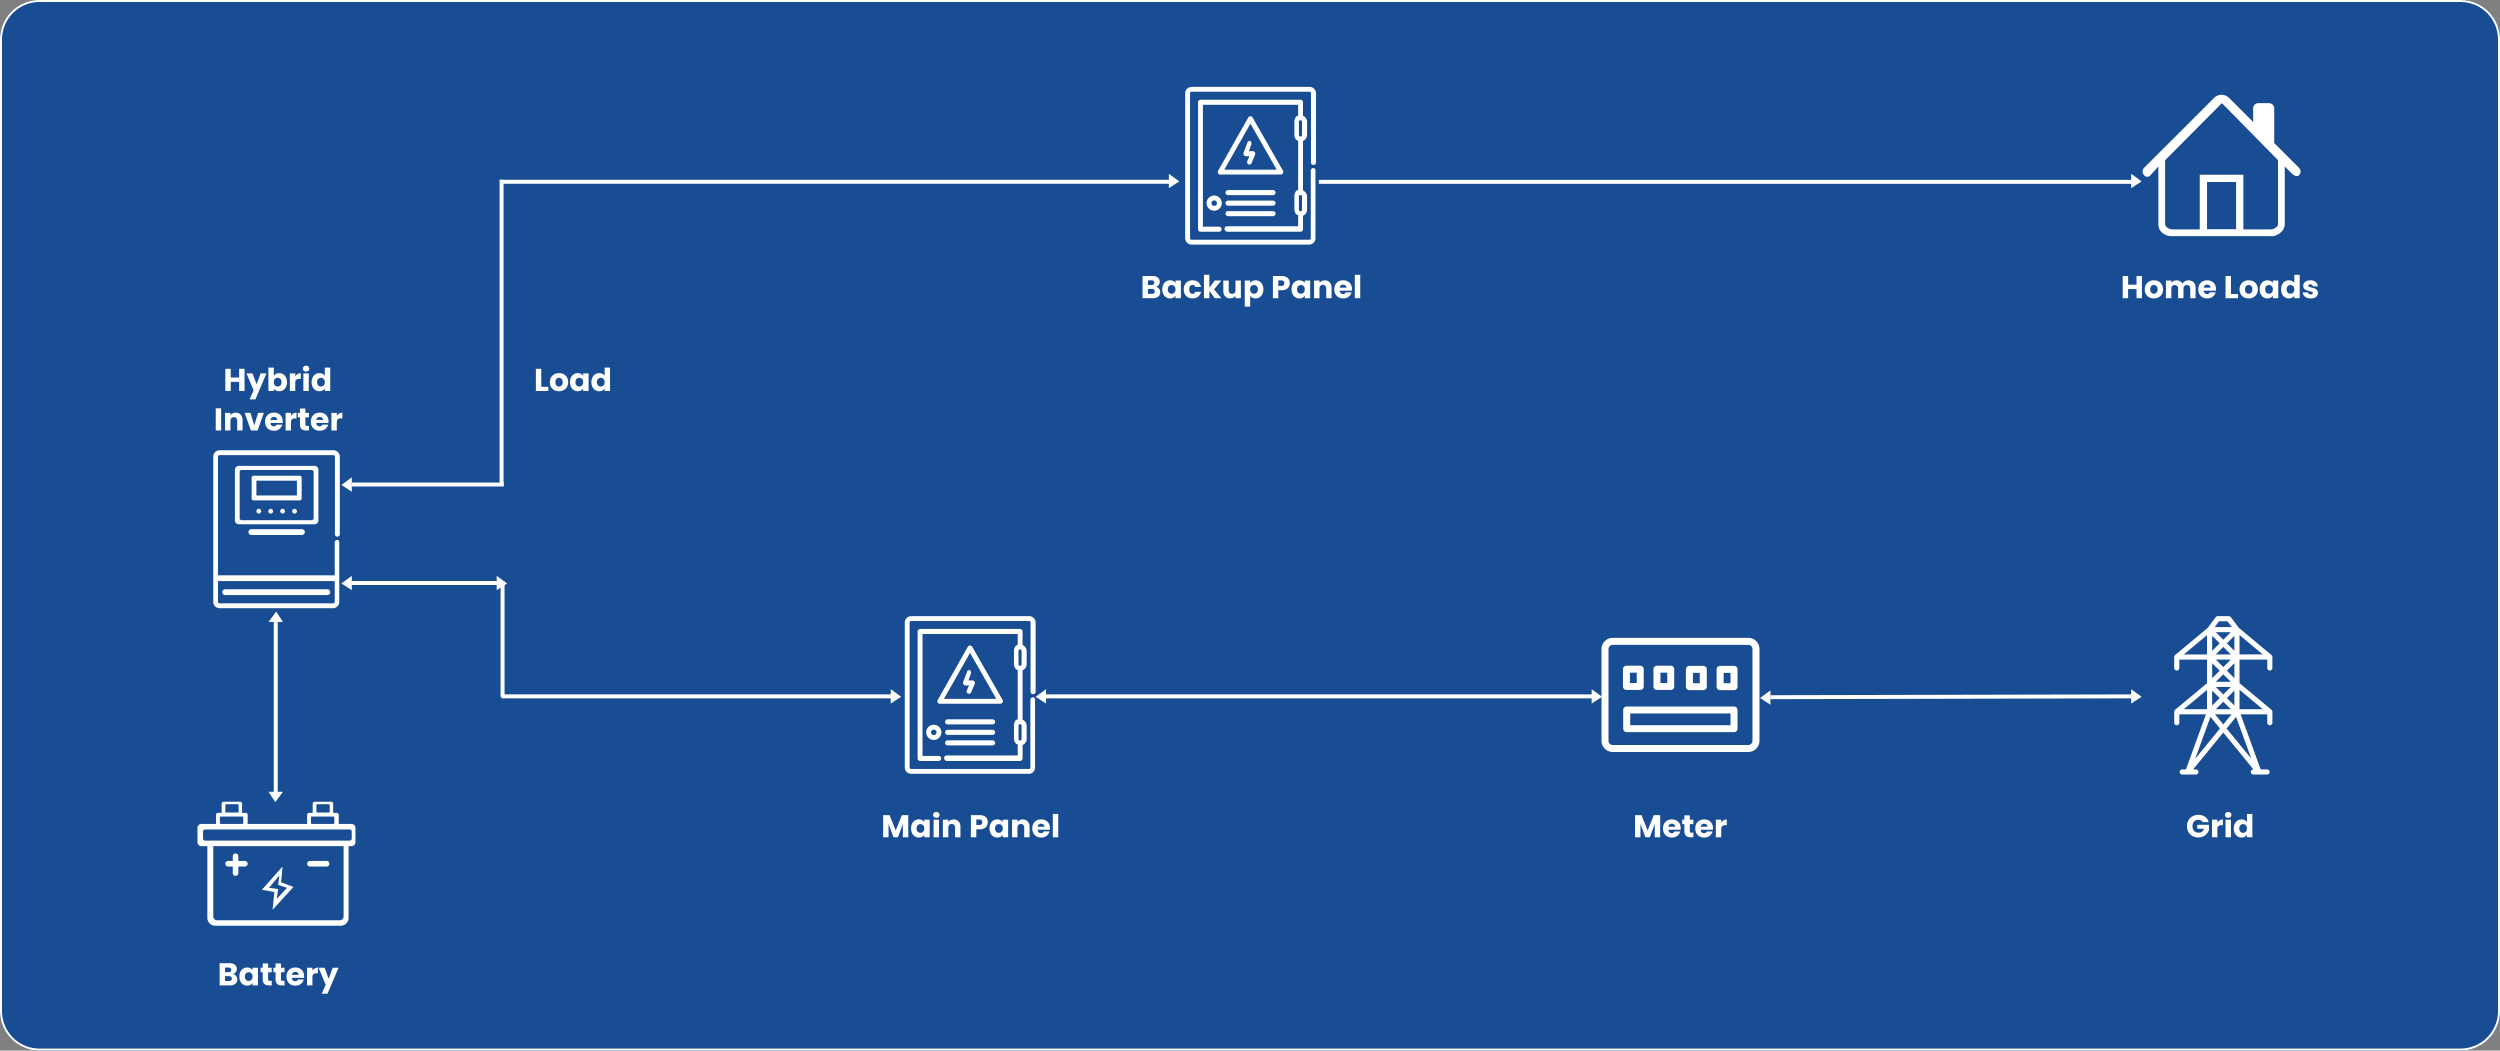 <svg width="1266" height="532" viewBox="0 0 1266 532" fill="none" xmlns="http://www.w3.org/2000/svg">
    <rect x="0" y="0" width="1266" height="532" fill="#808080" stroke="none"/>
    <path d="M1246 0H20C8.954 0 0 8.954 0 20v492c0 11.046 8.954 20 20 20h1226c11.05 0 20-8.954 20-20V20c0-11.046-8.95-20-20-20z" fill="#184D93"/>
    <path d="M1246 .5H20C9.23.5.5 9.23.5 20v492c0 10.77 8.73 19.5 19.5 19.5h1226c10.77 0 19.5-8.73 19.5-19.5V20c0-10.77-8.73-19.5-19.5-19.5z" stroke="#fff"/>
    <path d="M1149.92 119.571h-49.84c-2.89.204-7.08-1.66-7.08-6.071V84.3l-4.05 4.443c-.19.243-.43.44-.7.575-.28.135-.58.206-.88.206-.31 0-.61-.07-.89-.206a2.07 2.07 0 0 1-.7-.575 2.908 2.908 0 0 1-.58-.865c-.13-.324-.2-.671-.2-1.021 0-.35.07-.698.2-1.021.14-.324.34-.618.58-.865l35.45-35.41c1-1 2.36-1.561 3.77-1.561 1.41 0 2.77.561 3.77 1.56L1141 61.778v-6.888c0-.35.07-.697.2-1.02.14-.323.33-.617.58-.864.25-.248.54-.444.87-.578.32-.134.67-.203 1.02-.202h5.33a2.651 2.651 0 0 1 1.88.78c.25.247.45.54.58.864.14.323.21.67.21 1.02v17.545l12.55 12.537c.25.247.44.541.58.865.13.323.2.67.2 1.02 0 .351-.07.698-.2 1.022a2.73 2.73 0 0 1-.58.865c-1.04 1.04-2.73.04-3.78-1L1157 84.3v29.2c0 4.017-4.43 6.136-6.53 6.135-.19.002-.37-.019-.55-.064zm0-3.409c1.47 0 3.67-1.192 3.67-2.664V81.125l-28.42-28.9-28.75 28.9V113.5c0 1.471 2.19 2.664 3.66 2.664h13.88V88.478h22.08v27.683l13.88.001zm-32.28-.111h14.72v-23.9h-14.72v23.9zM111.052 308a3.216 3.216 0 0 1-3.052-3.259v-73.482a3.233 3.233 0 0 1 3.147-3.259h57.883a3.22 3.22 0 0 1 3.051 3.259V270.5a1.234 1.234 0 0 1-.757 1.177 1.234 1.234 0 0 1-1.372-.278 1.23 1.23 0 0 1-.35-.899v-39.241a.77.77 0 0 0-.465-.729.764.764 0 0 0-.298-.061h-57.692a.77.77 0 0 0-.763.79v60.075h59.123v-16.667a1.283 1.283 0 0 1 1.239-1.284 1.089 1.089 0 0 1 1.054 1.284v30.074a3.157 3.157 0 0 1-3.056 3.259h-57.692zm-.668-3.259a.77.77 0 0 0 .465.729.76.76 0 0 0 .298.061h57.6a.77.77 0 0 0 .763-.79V294.25h-59.126v10.491zm3.616-3.407a1.459 1.459 0 0 1 0-2.917h51.8a1.459 1.459 0 0 1 0 2.917H114zm13.275-30.417a1.462 1.462 0 0 1-1.347-.9 1.466 1.466 0 0 1 0-1.116 1.454 1.454 0 0 1 1.347-.9h25.647a1.46 1.46 0 0 1 1.458 1.458 1.459 1.459 0 0 1-1.458 1.458h-25.647zm-6.314-5.417a1.999 1.999 0 0 1-2-2v-25.584a2 2 0 0 1 2-2h38.275a2 2 0 0 1 2 2V263.5a2 2 0 0 1-2 2h-38.275zm.414-26.5v23.416a.997.997 0 0 0 1 1h35.447a1 1 0 0 0 1-1V239a1.002 1.002 0 0 0-1-1h-35.447a.997.997 0 0 0-1 1zm26.569 19.833a1.207 1.207 0 1 1 1.874 1.049 1.21 1.21 0 0 1-.667.201 1.22 1.22 0 0 1-.863-.375 1.227 1.227 0 0 1-.344-.875zm-6.035 0a1.207 1.207 0 1 1 1.874 1.049 1.21 1.21 0 0 1-.667.201 1.22 1.22 0 0 1-.863-.375 1.227 1.227 0 0 1-.344-.875zm-6.035 0a1.207 1.207 0 1 1 1.874 1.049 1.21 1.21 0 0 1-.667.201 1.223 1.223 0 0 1-1.207-1.25zm-6.035 0a1.207 1.207 0 1 1 1.874 1.049 1.21 1.21 0 0 1-.667.201 1.223 1.223 0 0 1-1.207-1.25zm-1.414-5.416a.997.997 0 0 1-1-1v-10.5a.997.997 0 0 1 1-1h23.346a1 1 0 0 1 1 1v10.5a1.002 1.002 0 0 1-1 1h-23.346zm1.414-2.5h20.519v-7.5H129.84l-.001 7.5zM885.345 380.81h-68.676a5.68 5.68 0 0 1-4.007-1.662 5.68 5.68 0 0 1-1.662-4.007v-46.472a5.68 5.68 0 0 1 1.662-4.007 5.68 5.68 0 0 1 4.007-1.662h68.662a5.68 5.68 0 0 1 4.007 1.662 5.68 5.68 0 0 1 1.662 4.007v46.472a5.636 5.636 0 0 1-.427 2.168 5.645 5.645 0 0 1-5.228 3.501zm-68.676-54.265a2.124 2.124 0 0 0-1.503.621 2.112 2.112 0 0 0-.621 1.503v46.472a2.124 2.124 0 0 0 .621 1.503 2.112 2.112 0 0 0 1.503.621h68.662a2.124 2.124 0 0 0 1.503-.621 2.112 2.112 0 0 0 .621-1.503v-46.472a2.124 2.124 0 0 0-.621-1.503 2.112 2.112 0 0 0-1.503-.621h-68.662z" fill="#fff"/>
    <path d="M830.623 349.395h-6.983a1.768 1.768 0 0 1-1.763-1.763v-8.759a1.772 1.772 0 0 1 1.763-1.763h6.983a1.772 1.772 0 0 1 1.763 1.763v8.759a1.772 1.772 0 0 1-1.763 1.763zm-5.22-3.525h3.458v-5.234h-3.458v5.234zm20.659 3.525h-6.984a1.768 1.768 0 0 1-1.763-1.763v-8.759a1.77 1.77 0 0 1 1.763-1.762h6.983a1.772 1.772 0 0 1 1.763 1.763v8.759a1.756 1.756 0 0 1-.516 1.247 1.778 1.778 0 0 1-.571.382 1.777 1.777 0 0 1-.675.133zm-5.22-3.525h3.458v-5.234h-3.458v5.234zM862.552 349.484h-7.037c-.469 0-.919-.185-1.252-.515a1.779 1.779 0 0 1-.524-1.248v-8.759c.003-.469.192-.917.524-1.248.333-.33.783-.515 1.252-.515h7.037c.469 0 .919.185 1.252.515.332.331.521.779.524 1.248v8.759a1.779 1.779 0 0 1-.524 1.248c-.333.33-.783.515-1.252.515zm-5.261-3.525h3.485v-5.234h-3.485v5.234zm20.819 3.525h-7.037c-.469 0-.919-.185-1.252-.515a1.779 1.779 0 0 1-.524-1.248v-8.759c.003-.469.192-.917.524-1.248.333-.33.783-.515 1.252-.515h7.037c.469 0 .919.185 1.251.516.333.33.522.778.525 1.247v8.759a1.768 1.768 0 0 1-1.776 1.763zm-5.261-3.525h3.484v-5.234h-3.483l-.001 5.234zm5.261 24.806h-54.354c-.469 0-.919-.185-1.252-.515a1.779 1.779 0 0 1-.524-1.248v-9.452a1.771 1.771 0 0 1 1.776-1.762h54.354a1.776 1.776 0 0 1 1.776 1.762V369a1.754 1.754 0 0 1-.521 1.251 1.761 1.761 0 0 1-1.255.514zm-52.579-3.525h50.8v-5.927h-50.8v5.927zM1149.43 339.552c.35 0 .68-.137.92-.381.25-.244.38-.574.38-.919v-5.706l-.03-.159-.01-.031a15.77 15.77 0 0 0-.06-.168l-.01-.015a.898.898 0 0 0-.08-.145l-.02-.028a.937.937 0 0 0-.1-.139l-.02-.026a2.75 2.75 0 0 0-.12-.121l-.01-.005-16.52-13.765-4.07-5.424a1.313 1.313 0 0 0-1.04-.52h-5.55a1.302 1.302 0 0 0-1.04.52l-4.06 5.424-16.52 13.756v.005c-.04.038-.09.078-.12.121l-.03.026a.937.937 0 0 0-.1.139l-.01.027a.898.898 0 0 0-.08.145l-.01.015-.06.168c0 .01 0 .021-.01.031l-.03.159v.019c0 .047-.01.095-.01.143v5.545c0 .345.14.675.38.919.25.244.58.381.92.381.35 0 .68-.137.92-.381.25-.244.38-.574.38-.919v-4.236h14.04v11.954l-16.18 13.468v.005c-.04.038-.09.078-.12.121l-.03.026a.937.937 0 0 0-.1.139l-.01.027a.898.898 0 0 0-.08.145l-.01.015-.06.168c0 .01 0 .021-.01.031l-.03.159v5.707c0 .345.13.675.38.919a1.286 1.286 0 0 0 1.83 0c.25-.244.39-.574.39-.919v-4.24h13.48l-10.15 27.9h-1.88c-.34 0-.67.137-.92.381-.24.244-.38.574-.38.919 0 .345.14.675.38.919.25.244.58.381.92.381h6.93a1.303 1.303 0 0 0 1.3-1.3 1.303 1.303 0 0 0-1.3-1.3h-1.41l15.28-18.674 15.28 18.674h-.03c-.35 0-.68.137-.92.381-.25.244-.38.574-.38.919 0 .345.13.675.38.919.24.244.57.381.92.381h6.93c.34 0 .67-.137.92-.381.24-.244.38-.574.38-.919 0-.345-.14-.675-.38-.919a1.32 1.32 0 0 0-.92-.381h-3.25l-10.14-27.9h13.48v4.245c0 .345.13.675.38.919a1.286 1.286 0 0 0 1.83 0c.25-.244.39-.574.39-.919v-5.544c0-.047-.01-.095-.01-.142v-.019l-.03-.159-.01-.031a15.77 15.77 0 0 0-.06-.168l-.01-.015c-.02-.05-.05-.098-.07-.145l-.02-.027a.937.937 0 0 0-.1-.139l-.02-.026a1.006 1.006 0 0 0-.13-.121v-.005l-16.18-13.475v-11.954h14.04v4.245c0 .344.13.674.38.918.24.244.57.381.91.382zm-25.4-13.776-3.79 3.794v-7.588l3.79 3.794zm-1.95-5.632h7.58l-3.79 3.794-3.79-3.794zm0 11.263 3.79-3.794 3.8 3.794h-7.59zm7.58 2.6-3.79 3.793-3.8-3.794 7.59.001zm-5.63 5.632-3.79 3.794v-7.588l3.79 3.794zm-1.95 5.632 3.79-3.794 3.79 3.794h-7.58zm7.58 2.6-3.79 3.794-3.79-3.794h7.58zm-5.63 5.629-3.8 3.8v-7.592l3.8 3.792zm1.84 1.838 3.79 3.794h-7.59l3.8-3.794zm4.19 6.393-4.19 5.12-4.19-5.12h8.38zm-2.36-8.231 3.79-3.794v7.594l-3.79-3.8zm0-13.863 3.79-3.794v7.587l-3.79-3.793zm0-13.863 3.8-3.792v7.588l-3.8-3.796zm-3.96-11.174h4.25l2.21 2.945h-8.66l2.2-2.945zm-6.1 7.02v9.788h-11.75l11.75-9.788zm0 27.725v9.788h-11.75l11.75-9.788zm-5.96 34.849 7.7-21.17 4.81 5.881-12.51 15.289zm15.87-15.294 4.81-5.881 7.7 21.17-12.51-15.289zm6.55-9.771v-9.784l11.74 9.788-11.74-.004zm0-27.725v-9.785l11.74 9.788-11.74-.003zM109 468.786a3.995 3.995 0 0 1-2.828-1.172 3.995 3.995 0 0 1-1.172-2.828v-36.3h-3a2 2 0 0 1-2-2v-7.241a2 2 0 0 1 2-2h7.411v-4.623a.997.997 0 0 1 1-1h1.825V407a.997.997 0 0 1 1-1h8.353a.997.997 0 0 1 1 1v4.622h1.825a.997.997 0 0 1 1 1v4.623h30.115v-4.623a.997.997 0 0 1 1-1h1.825V407a.997.997 0 0 1 1-1h8.353a.997.997 0 0 1 1 1v4.622h1.825a.997.997 0 0 1 1 1v4.623H178a2 2 0 0 1 2 2v7.246a2 2 0 0 1-2 2h-1.47v36.3a3.995 3.995 0 0 1-1.172 2.828 3.995 3.995 0 0 1-2.828 1.172l-63.53-.005zm-1-4.749a2 2 0 0 0 2 2h62a2 2 0 0 0 2-2v-35.546h-66v35.546zm-5.176-42.98v3.623a.997.997 0 0 0 1 1h73.294a.997.997 0 0 0 1-1v-3.623a.997.997 0 0 0-1-1h-73.294a.997.997 0 0 0-1 1zm65.976-3.811c.133 0 .26-.053.354-.146a.504.504 0 0 0 .146-.354V414a.504.504 0 0 0-.146-.354.504.504 0 0 0-.354-.146h-10.844a.504.504 0 0 0-.354.146.504.504 0 0 0-.146.354v2.749c0 .133.053.26.146.354a.504.504 0 0 0 .354.146l10.844-.003zm-46.118 0c.133 0 .26-.053.354-.146a.504.504 0 0 0 .146-.354V414a.504.504 0 0 0-.146-.354.504.504 0 0 0-.354-.146h-10.844a.504.504 0 0 0-.354.146.504.504 0 0 0-.146.354v2.749c0 .133.053.26.146.354a.504.504 0 0 0 .354.146l10.844-.003zm37.549-9.5v3.721h6.729v-3.717a.504.504 0 0 0-.146-.354.504.504 0 0 0-.354-.146h-5.725a.504.504 0 0 0-.354.146.504.504 0 0 0-.146.354l-.004-.004zm-46.118 0v3.721h6.725v-3.717a.504.504 0 0 0-.146-.354.504.504 0 0 0-.354-.146h-5.721a.504.504 0 0 0-.354.146.504.504 0 0 0-.146.354l-.004-.004zm23.92 52.997.911-9.011-6.319-1.149 10.451-11.783-.723 8.033 6.251 2.3-10.571 11.61zm-1.794-11.143 4.628.623-.734 4.99 5.234-5.613-4.5-1.474.575-4.831-5.203 6.305zm-18.357-7.528V438.8h-2.36a1.403 1.403 0 0 1-1.406-1.406 1.403 1.403 0 0 1 1.406-1.406h2.36v-2.337a1.418 1.418 0 0 1 1.412-1.45 1.404 1.404 0 0 1 1.011.427 1.418 1.418 0 0 1 .4 1.023v2.336h3.3a1.403 1.403 0 0 1 1.406 1.406 1.403 1.403 0 0 1-1.406 1.406h-3.3v3.273a1.418 1.418 0 0 1-1.411 1.45 1.405 1.405 0 0 1-1.012-.427 1.418 1.418 0 0 1-.4-1.023zm39.053-3.272a1.403 1.403 0 0 1-1.406-1.406 1.403 1.403 0 0 1 1.406-1.406h8.483a1.403 1.403 0 0 1 1.406 1.406 1.403 1.403 0 0 1-1.406 1.406h-8.483zM665.061 85.117a1.305 1.305 0 0 0-1.28 1.283v34.214a.775.775 0 0 1-.789.789h-59.557a.776.776 0 0 1-.789-.789v-73.36a.79.79 0 0 1 .228-.561.785.785 0 0 1 .561-.228h59.654a.782.782 0 0 1 .732.485c.039.097.059.2.057.304v35a1.28 1.28 0 0 0 1.282 1.282 1.284 1.284 0 0 0 1.282-1.282v-35A3.265 3.265 0 0 0 663.287 44h-59.852a3.28 3.28 0 0 0-3.254 3.254v73.36a3.263 3.263 0 0 0 3.155 3.254h59.655a3.196 3.196 0 0 0 2.253-.972 3.19 3.19 0 0 0 .902-2.282V86.4a1.088 1.088 0 0 0-.242-.896 1.083 1.083 0 0 0-.843-.387z" fill="#fff"/>
    <path d="M621.381 117.36h37.173a1.306 1.306 0 0 0 1.282-1.282v-6.8a3.388 3.388 0 0 0 2.071-3.155v-6.515a3.488 3.488 0 0 0-2.071-3.155V71.408a3.39 3.39 0 0 0 2.071-3.155V61.75a3.488 3.488 0 0 0-2.071-3.155v-6.8a1.303 1.303 0 0 0-1.282-1.286h-50.583a1.305 1.305 0 0 0-1.282 1.282v64.289a1.306 1.306 0 0 0 1.282 1.282h9.367a1.281 1.281 0 1 0 0-2.564h-8.184V53.072h48.217v5.522h-.1c-.1 0-.1.1-.2.1h-.1c-.1 0-.1.1-.2.1h-.1c-.1.1-.2.1-.2.2-.1 0-.1.1-.2.2l-.1.1a.341.341 0 0 0-.1.2v.1c-.1.1-.1.2-.2.2 0 .1-.1.1-.1.2v.1c0 .1-.1.1-.1.2v.1c0 .1-.1.2-.1.3a.361.361 0 0 1-.1.3v7.854a.368.368 0 0 0 .015.162c.018.051.047.099.085.138 0 .1.1.2.1.3v.1c0 .1.1.1.1.2v.1c0 .1.1.1.1.2.1.1.1.2.2.2v.1c0 .1.1.1.1.2l.1.1c.1 0 .1.1.2.2s.2.1.2.2h.1c.1 0 .1.1.2.1h.1c.1 0 .1.1.2.1h.1V96.26h-.1c-.1 0-.1.1-.2.1h-.1c-.1 0-.1.1-.2.1h-.1c-.1.1-.2.1-.2.2-.1 0-.1.1-.2.2l-.1.1a.341.341 0 0 0-.1.2v.1c-.1.1-.1.2-.2.2 0 .1-.1.1-.1.2v.1c0 .1-.1.1-.1.2v.1c0 .1-.1.2-.1.3a.361.361 0 0 1-.1.3v7.888a.37.37 0 0 0 .015.162.372.372 0 0 0 .085.138c0 .1.1.2.1.3v.1c0 .1.1.1.1.2v.1c0 .1.1.1.1.2.1.1.1.2.2.2v.1c0 .1.1.1.1.2l.1.1c.1 0 .1.1.2.2s.2.1.2.2h.1c.1 0 .1.1.2.1h.1c.1 0 .1.1.2.1h.1v5.62h-35.99a1.306 1.306 0 0 0-1.282 1.282c0 .623.59 1.51 1.282 1.51zm36.384-55.61a.802.802 0 0 1 .197-.619.792.792 0 0 1 1.184 0 .802.802 0 0 1 .197.618v6.508a.802.802 0 0 1-.197.618.792.792 0 0 1-1.184 0 .79.79 0 0 1-.197-.618V61.75zm0 37.862a.802.802 0 0 1 .197-.618.792.792 0 0 1 1.184 0 .802.802 0 0 1 .197.618v6.508a.801.801 0 0 1-.465.814.802.802 0 0 1-.648 0 .8.8 0 0 1-.433-.484.8.8 0 0 1-.032-.33v-6.508z" fill="#fff"/>
    <path d="M644.651 96.259h-22.777a1.28 1.28 0 0 0-1.282 1.282 1.28 1.28 0 0 0 1.282 1.282h22.777a1.284 1.284 0 0 0 1.282-1.282 1.283 1.283 0 0 0-1.282-1.282zM644.651 101.584h-22.777a1.281 1.281 0 1 0 0 2.564h22.777a1.282 1.282 0 0 0 0-2.564zM644.651 106.908h-22.777a1.281 1.281 0 1 0 0 2.564h22.777a1.282 1.282 0 0 0 0-2.564zM648.595 88.37a1.305 1.305 0 0 0 1.282-1.281 1.423 1.423 0 0 0-.2-.69L634.298 59.48a1.131 1.131 0 0 0-1.085-.592 1.356 1.356 0 0 0-1.085.592l-15.281 27.017a1.468 1.468 0 0 0 0 1.282 1.131 1.131 0 0 0 1.085.592l30.663-.001zM620 85.907l13.213-23.27 13.311 23.27H620z" fill="#fff"/>
    <path d="m631.734 72.102-1.971 5.226a1.275 1.275 0 0 0 .1 1.183 1.311 1.311 0 0 0 .986.592h1.873l-1.085 2.465a1.297 1.297 0 0 0 .592 1.676c.151.08.322.115.493.1a1.154 1.154 0 0 0 1.085-.79l1.775-4.24a1.24 1.24 0 0 0-.1-1.182 1.338 1.338 0 0 0-1.085-.592h-1.973l1.282-3.451a1.414 1.414 0 0 0-.691-1.676c-.295-.3-.986 0-1.281.689zM614.971 99.02a3.847 3.847 0 1 0 3.747 3.845 3.833 3.833 0 0 0-3.747-3.845zm0 5.226a1.383 1.383 0 0 1-1.116-2.322 1.381 1.381 0 0 1 2.158.163c.156.229.24.501.24.779a1.327 1.327 0 0 1-1.282 1.38zM523.061 353.117a1.305 1.305 0 0 0-1.28 1.283v34.214a.775.775 0 0 1-.789.789h-59.557a.776.776 0 0 1-.789-.789v-73.36a.766.766 0 0 1 .228-.561.776.776 0 0 1 .561-.228h59.654a.766.766 0 0 1 .561.228.766.766 0 0 1 .228.561v35a1.282 1.282 0 0 0 2.564 0v-35a3.266 3.266 0 0 0-3.155-3.254h-59.852a3.284 3.284 0 0 0-3.254 3.254v73.36a3.263 3.263 0 0 0 3.155 3.254h59.655a3.196 3.196 0 0 0 2.253-.972 3.19 3.19 0 0 0 .902-2.282V354.4a1.089 1.089 0 0 0-.62-1.183 1.1 1.1 0 0 0-.465-.1z" fill="#fff"/>
    <path d="M479.381 385.36h37.173a1.306 1.306 0 0 0 1.282-1.282v-6.8a3.388 3.388 0 0 0 2.071-3.155v-6.515a3.486 3.486 0 0 0-.573-1.881 3.486 3.486 0 0 0-1.498-1.274v-25.045a3.388 3.388 0 0 0 2.071-3.155v-6.504a3.486 3.486 0 0 0-.573-1.881 3.486 3.486 0 0 0-1.498-1.274v-6.8a1.304 1.304 0 0 0-1.282-1.286h-50.583a1.306 1.306 0 0 0-1.282 1.282v64.289a1.306 1.306 0 0 0 1.282 1.282h9.367a1.281 1.281 0 1 0 0-2.564h-8.184v-61.725h48.217v5.522h-.1c-.1 0-.1.1-.2.1h-.1c-.1 0-.1.1-.2.1h-.1c-.1.1-.2.1-.2.2-.1 0-.1.1-.2.2l-.1.1a.342.342 0 0 0-.1.2v.1c-.1.1-.1.2-.2.2 0 .1-.1.1-.1.2v.1c0 .1-.1.1-.1.2v.1c0 .1-.1.2-.1.3a.357.357 0 0 1-.1.3v7.854a.37.37 0 0 0 .015.162.372.372 0 0 0 .085.138c0 .1.1.2.1.3v.1c0 .1.1.1.1.2v.1c0 .1.1.1.1.2.1.1.1.2.2.2v.1c0 .1.1.1.1.2l.1.1c.1 0 .1.1.2.2s.2.1.2.2h.1c.1 0 .1.1.2.1h.1c.1 0 .1.1.2.1h.1v25.012h-.1c-.1 0-.1.1-.2.1h-.1c-.1 0-.1.1-.2.1h-.1c-.1.1-.2.1-.2.2-.1 0-.1.1-.2.2l-.1.1a.342.342 0 0 0-.1.2v.1c-.1.1-.1.2-.2.2 0 .1-.1.1-.1.2v.1c0 .1-.1.1-.1.2v.1c0 .1-.1.2-.1.3a.357.357 0 0 1-.1.3v7.888a.37.37 0 0 0 .015.162.372.372 0 0 0 .085.138c0 .1.1.2.1.3v.1c0 .1.1.1.1.2v.1c0 .1.1.1.1.2.1.1.1.2.2.2v.1c0 .1.1.1.1.2l.1.1c.1 0 .1.1.2.2s.2.1.2.2h.1c.1 0 .1.1.2.1h.1c.1 0 .1.1.2.1h.1v5.62h-35.99a1.306 1.306 0 0 0-1.282 1.282c0 .623.59 1.51 1.282 1.51zm36.384-55.611a.802.802 0 0 1 .197-.618.8.8 0 0 1 .592-.265.802.802 0 0 1 .592.265.803.803 0 0 1 .197.618v6.508a.801.801 0 0 1-.465.814.802.802 0 0 1-.648 0 .8.8 0 0 1-.433-.484.8.8 0 0 1-.032-.33v-6.508zm0 37.863a.802.802 0 0 1 .197-.618.8.8 0 0 1 .592-.265.802.802 0 0 1 .592.265.803.803 0 0 1 .197.618v6.508a.801.801 0 0 1-.465.814.802.802 0 0 1-.648 0 .8.8 0 0 1-.433-.484.8.8 0 0 1-.032-.33v-6.508z" fill="#fff"/>
    <path d="M502.651 364.259h-22.777c-.34 0-.666.135-.906.376a1.278 1.278 0 0 0 0 1.813c.24.24.566.375.906.375h22.777c.34 0 .666-.135.907-.375a1.285 1.285 0 0 0 0-1.813 1.282 1.282 0 0 0-.907-.376zM502.651 369.584h-22.777a1.281 1.281 0 1 0 0 2.564h22.777a1.282 1.282 0 0 0 0-2.564zM502.651 374.908h-22.777a1.281 1.281 0 1 0 0 2.564h22.777a1.282 1.282 0 0 0 0-2.564zM506.595 356.371a1.306 1.306 0 0 0 1.282-1.282 1.424 1.424 0 0 0-.2-.69l-15.379-26.918a1.131 1.131 0 0 0-1.085-.592 1.354 1.354 0 0 0-1.085.592l-15.281 27.017a1.47 1.47 0 0 0 0 1.282 1.131 1.131 0 0 0 1.085.592l30.663-.001zM478 353.906l13.213-23.27 13.311 23.27H478z" fill="#fff"/>
    <path d="m489.734 340.102-1.971 5.226a1.275 1.275 0 0 0 .1 1.183 1.318 1.318 0 0 0 .986.592h1.873l-1.085 2.465a1.297 1.297 0 0 0 .592 1.676c.151.08.322.115.493.1a1.15 1.15 0 0 0 1.085-.789l1.775-4.24a1.241 1.241 0 0 0-.1-1.183 1.334 1.334 0 0 0-1.085-.592h-1.973l1.282-3.451a1.412 1.412 0 0 0-.691-1.676c-.295-.3-.986 0-1.281.689zM472.971 367.02a3.85 3.85 0 0 0-3.625 2.305 3.85 3.85 0 0 0 .77 4.226 3.841 3.841 0 0 0 4.204.878 3.843 3.843 0 0 0 2.398-3.564 3.832 3.832 0 0 0-3.747-3.845zm0 5.226a1.383 1.383 0 0 1-1.116-2.322 1.381 1.381 0 0 1 2.158.163c.156.229.24.501.24.779a1.327 1.327 0 0 1-1.282 1.38zM123.84 186.768V198h-2.736v-4.624h-4.256V198h-2.736v-11.232h2.736v4.4h4.256v-4.4h2.736zm11.095 2.304-5.6 13.168h-2.944l2.048-4.544-3.632-8.624h3.056l2.064 5.584 2.048-5.584h2.96zm3.725 1.264c.256-.416.624-.752 1.104-1.008.48-.256 1.029-.384 1.648-.384.736 0 1.403.187 2 .56.597.373 1.067.907 1.408 1.6.352.693.528 1.499.528 2.416 0 .917-.176 1.728-.528 2.432-.341.693-.811 1.232-1.408 1.616a3.699 3.699 0 0 1-2 .56c-.629 0-1.179-.123-1.648-.368a2.975 2.975 0 0 1-1.104-1.008V198h-2.736v-11.84h2.736v4.176zm3.904 3.184c0-.683-.192-1.216-.576-1.6a1.836 1.836 0 0 0-1.392-.592 1.87 1.87 0 0 0-1.392.592c-.373.395-.56.933-.56 1.616s.187 1.221.56 1.616a1.87 1.87 0 0 0 1.392.592 1.87 1.87 0 0 0 1.392-.592c.384-.405.576-.949.576-1.632zm6.956-2.96c.32-.491.72-.875 1.2-1.152a3.05 3.05 0 0 1 1.6-.432v2.896h-.752c-.683 0-1.195.149-1.536.448-.342.288-.512.8-.512 1.536V198h-2.736v-8.928h2.736v1.488zm5.483-2.416c-.48 0-.874-.139-1.184-.416a1.413 1.413 0 0 1-.448-1.056c0-.427.15-.779.448-1.056.31-.288.704-.432 1.184-.432.47 0 .854.144 1.152.432.31.277.464.629.464 1.056 0 .416-.154.768-.464 1.056-.298.277-.682.416-1.152.416zm1.36.928V198h-2.736v-8.928h2.736zm1.439 4.448c0-.917.171-1.723.512-2.416.352-.693.827-1.227 1.424-1.6a3.699 3.699 0 0 1 2-.56c.587 0 1.12.123 1.6.368a2.91 2.91 0 0 1 1.152.992v-4.144h2.736V198h-2.736v-1.28a2.772 2.772 0 0 1-1.104 1.024c-.469.256-1.019.384-1.648.384a3.699 3.699 0 0 1-2-.56c-.597-.384-1.072-.923-1.424-1.616-.341-.704-.512-1.515-.512-2.432zm6.688.016c0-.683-.192-1.221-.576-1.616a1.818 1.818 0 0 0-1.376-.592 1.87 1.87 0 0 0-1.392.592c-.373.384-.56.917-.56 1.6s.187 1.227.56 1.632a1.87 1.87 0 0 0 1.392.592c.544 0 1.003-.197 1.376-.592.384-.395.576-.933.576-1.616zM111.984 206.768V218h-2.736v-11.232h2.736zm7.423 2.208c1.045 0 1.877.341 2.496 1.024.629.672.944 1.6.944 2.784V218h-2.72v-4.848c0-.597-.155-1.061-.464-1.392-.31-.331-.726-.496-1.248-.496-.523 0-.939.165-1.248.496-.31.331-.464.795-.464 1.392V218h-2.736v-8.928h2.736v1.184c.277-.395.65-.704 1.12-.928a3.487 3.487 0 0 1 1.584-.352zm9.357 6.464 1.936-6.368h2.912L130.444 218h-3.376l-3.168-8.928h2.928l1.936 6.368zm14.415-2.048c0 .256-.016.523-.048.8h-6.192c.043.555.219.981.528 1.28.32.288.71.432 1.168.432.683 0 1.158-.288 1.424-.864h2.912a3.932 3.932 0 0 1-.816 1.584 3.976 3.976 0 0 1-1.456 1.104c-.586.267-1.242.4-1.968.4-.874 0-1.653-.187-2.336-.56a3.987 3.987 0 0 1-1.6-1.6c-.384-.693-.576-1.504-.576-2.432 0-.928.187-1.739.56-2.432a3.987 3.987 0 0 1 1.6-1.6c.683-.373 1.467-.56 2.352-.56.864 0 1.632.181 2.304.544.672.363 1.195.88 1.568 1.552.384.672.576 1.456.576 2.352zm-2.8-.72c0-.469-.16-.843-.48-1.12-.32-.277-.72-.416-1.2-.416-.458 0-.848.133-1.168.4-.309.267-.501.645-.576 1.136h3.424zm6.98-2.112c.32-.491.72-.875 1.2-1.152a3.05 3.05 0 0 1 1.6-.432v2.896h-.752c-.683 0-1.195.149-1.536.448-.341.288-.512.8-.512 1.536V218h-2.736v-8.928h2.736v1.488zm9.084 5.12V218h-1.392c-.992 0-1.766-.24-2.32-.72-.555-.491-.832-1.285-.832-2.384v-3.552h-1.088v-2.272h1.088v-2.176h2.736v2.176h1.792v2.272h-1.792v3.584c0 .267.064.459.192.576.128.117.341.176.64.176h.976zm9.94-2.288c0 .256-.016.523-.048.8h-6.192c.042.555.218.981.528 1.28.32.288.709.432 1.168.432.682 0 1.157-.288 1.424-.864h2.912a3.957 3.957 0 0 1-.816 1.584c-.384.469-.87.837-1.456 1.104-.587.267-1.243.4-1.968.4-.875 0-1.654-.187-2.336-.56a3.981 3.981 0 0 1-1.6-1.6c-.384-.693-.576-1.504-.576-2.432 0-.928.186-1.739.56-2.432a3.981 3.981 0 0 1 1.6-1.6c.682-.373 1.466-.56 2.352-.56.864 0 1.632.181 2.304.544a3.86 3.86 0 0 1 1.568 1.552c.384.672.576 1.456.576 2.352zm-2.8-.72c0-.469-.16-.843-.48-1.12-.32-.277-.72-.416-1.2-.416-.459 0-.848.133-1.168.4-.31.267-.502.645-.576 1.136h3.424zm6.979-2.112c.32-.491.72-.875 1.2-1.152a3.05 3.05 0 0 1 1.6-.432v2.896h-.752c-.683 0-1.195.149-1.536.448-.341.288-.512.8-.512 1.536V218h-2.736v-8.928h2.736v1.488zM585.384 145.24c.65.139 1.173.464 1.568.976.394.501.592 1.077.592 1.728 0 .939-.331 1.685-.992 2.24-.651.544-1.563.816-2.736.816h-5.232v-11.232h5.056c1.141 0 2.032.261 2.672.784.65.523.976 1.232.976 2.128 0 .661-.176 1.211-.528 1.648-.342.437-.8.741-1.376.912zm-4.064-.928h1.792c.448 0 .789-.096 1.024-.288.245-.203.368-.496.368-.88s-.123-.677-.368-.88c-.235-.203-.576-.304-1.024-.304h-1.792v2.352zm2.016 4.48c.458 0 .81-.101 1.056-.304.256-.213.384-.517.384-.912s-.134-.704-.4-.928c-.256-.224-.614-.336-1.072-.336h-1.984v2.48h2.016zm5.251-2.272c0-.917.17-1.723.512-2.416.352-.693.826-1.227 1.424-1.6a3.699 3.699 0 0 1 2-.56c.629 0 1.178.128 1.648.384.48.256.848.592 1.104 1.008v-1.264h2.736V151h-2.736v-1.264c-.267.416-.64.752-1.12 1.008-.47.256-1.019.384-1.648.384a3.669 3.669 0 0 1-1.984-.56c-.598-.384-1.072-.923-1.424-1.616-.342-.704-.512-1.515-.512-2.432zm6.688.016c0-.683-.192-1.221-.576-1.616a1.82 1.82 0 0 0-1.376-.592 1.87 1.87 0 0 0-1.392.592c-.374.384-.56.917-.56 1.6s.186 1.227.56 1.632a1.87 1.87 0 0 0 1.392.592 1.82 1.82 0 0 0 1.376-.592c.384-.395.576-.933.576-1.616zm4.171 0c0-.928.187-1.739.56-2.432a4.012 4.012 0 0 1 1.584-1.6c.683-.373 1.461-.56 2.336-.56 1.12 0 2.053.293 2.8.88.757.587 1.253 1.413 1.488 2.48h-2.912c-.245-.683-.72-1.024-1.424-1.024-.501 0-.901.197-1.2.592-.299.384-.448.939-.448 1.664s.149 1.285.448 1.68c.299.384.699.576 1.2.576.704 0 1.179-.341 1.424-1.024h2.912c-.235 1.045-.731 1.867-1.488 2.464s-1.691.896-2.8.896c-.875 0-1.653-.187-2.336-.56a4.012 4.012 0 0 1-1.584-1.6c-.373-.693-.56-1.504-.56-2.432zM615.134 151l-2.72-3.744V151h-2.736v-11.84h2.736v6.544l2.704-3.632h3.376l-3.712 4.48 3.744 4.448h-3.392zm13.25-8.928V151h-2.736v-1.216a3.046 3.046 0 0 1-1.136.96 3.452 3.452 0 0 1-1.568.352c-.682 0-1.285-.149-1.808-.448a3.128 3.128 0 0 1-1.216-1.328c-.288-.576-.432-1.253-.432-2.032v-5.216h2.72v4.848c0 .597.155 1.061.464 1.392.31.331.726.496 1.248.496.534 0 .955-.165 1.264-.496.31-.331.464-.795.464-1.392v-4.848h2.736zm4.701 1.264a2.975 2.975 0 0 1 1.104-1.008c.47-.256 1.019-.384 1.648-.384.736 0 1.403.187 2 .56.598.373 1.067.907 1.408 1.6.352.693.528 1.499.528 2.416 0 .917-.176 1.728-.528 2.432-.341.693-.81 1.232-1.408 1.616a3.699 3.699 0 0 1-2 .56c-.618 0-1.168-.128-1.648-.384a3.031 3.031 0 0 1-1.104-.992v5.504h-2.736v-13.184h2.736v1.264zm3.904 3.184c0-.683-.192-1.216-.576-1.6a1.836 1.836 0 0 0-1.392-.592 1.87 1.87 0 0 0-1.392.592c-.373.395-.56.933-.56 1.616s.187 1.221.56 1.616a1.87 1.87 0 0 0 1.392.592 1.87 1.87 0 0 0 1.392-.592c.384-.405.576-.949.576-1.632zm16.17-3.136c0 .651-.149 1.248-.448 1.792-.298.533-.757.965-1.376 1.296-.618.331-1.386.496-2.304.496h-1.696V151h-2.736v-11.232h4.432c.896 0 1.654.155 2.272.464.619.309 1.083.736 1.392 1.28.31.544.464 1.168.464 1.872zm-4.336 1.408c.523 0 .912-.123 1.168-.368.256-.245.384-.592.384-1.04 0-.448-.128-.795-.384-1.04s-.645-.368-1.168-.368h-1.488v2.816h1.488zm5.217 1.728c0-.917.17-1.723.512-2.416.352-.693.826-1.227 1.424-1.6a3.699 3.699 0 0 1 2-.56c.629 0 1.178.128 1.648.384.48.256.848.592 1.104 1.008v-1.264h2.736V151h-2.736v-1.264c-.267.416-.64.752-1.12 1.008-.47.256-1.019.384-1.648.384a3.669 3.669 0 0 1-1.984-.56c-.598-.384-1.072-.923-1.424-1.616-.342-.704-.512-1.515-.512-2.432zm6.688.016c0-.683-.192-1.221-.576-1.616a1.82 1.82 0 0 0-1.376-.592 1.87 1.87 0 0 0-1.392.592c-.374.384-.56.917-.56 1.6s.186 1.227.56 1.632a1.87 1.87 0 0 0 1.392.592 1.82 1.82 0 0 0 1.376-.592c.384-.395.576-.933.576-1.616zm10.155-4.56c1.046 0 1.878.341 2.496 1.024.63.672.944 1.6.944 2.784V151h-2.72v-4.848c0-.597-.154-1.061-.464-1.392-.309-.331-.725-.496-1.248-.496-.522 0-.938.165-1.248.496-.309.331-.464.795-.464 1.392V151h-2.736v-8.928h2.736v1.184a2.828 2.828 0 0 1 1.12-.928c.47-.235.998-.352 1.584-.352zm13.757 4.416c0 .256-.016.523-.048.8H678.4c.043.555.219.981.528 1.28.32.288.71.432 1.168.432.683 0 1.158-.288 1.424-.864h2.912a3.932 3.932 0 0 1-.816 1.584 3.976 3.976 0 0 1-1.456 1.104c-.586.267-1.242.4-1.968.4-.874 0-1.653-.187-2.336-.56a3.987 3.987 0 0 1-1.6-1.6c-.384-.693-.576-1.504-.576-2.432 0-.928.187-1.739.56-2.432a3.987 3.987 0 0 1 1.6-1.6c.683-.373 1.467-.56 2.352-.56.864 0 1.632.181 2.304.544.672.363 1.195.88 1.568 1.552.384.672.576 1.456.576 2.352zm-2.8-.72c0-.469-.16-.843-.48-1.12-.32-.277-.72-.416-1.2-.416-.458 0-.848.133-1.168.4-.309.267-.501.645-.576 1.136h3.424zm6.98-6.512V151h-2.736v-11.84h2.736zM459.944 412.768V424h-2.736v-6.736L454.696 424h-2.208l-2.528-6.752V424h-2.736v-11.232h3.232l3.152 7.776 3.12-7.776h3.216zm1.423 6.752c0-.917.171-1.723.512-2.416.352-.693.827-1.227 1.424-1.6a3.701 3.701 0 0 1 2-.56c.63 0 1.179.128 1.648.384.48.256.848.592 1.104 1.008v-1.264h2.736V424h-2.736v-1.264c-.266.416-.64.752-1.12 1.008-.469.256-1.018.384-1.648.384a3.674 3.674 0 0 1-1.984-.56c-.597-.384-1.072-.923-1.424-1.616-.341-.704-.512-1.515-.512-2.432zm6.688.016c0-.683-.192-1.221-.576-1.616a1.818 1.818 0 0 0-1.376-.592 1.87 1.87 0 0 0-1.392.592c-.373.384-.56.917-.56 1.6s.187 1.227.56 1.632a1.87 1.87 0 0 0 1.392.592c.544 0 1.003-.197 1.376-.592.384-.395.576-.933.576-1.616zm6.092-5.392c-.48 0-.875-.139-1.184-.416a1.41 1.41 0 0 1-.448-1.056c0-.427.149-.779.448-1.056.309-.288.704-.432 1.184-.432.469 0 .853.144 1.152.432.309.277.464.629.464 1.056 0 .416-.155.768-.464 1.056-.299.277-.683.416-1.152.416zm1.36.928V424h-2.736v-8.928h2.736zm7.423-.096c1.045 0 1.877.341 2.496 1.024.629.672.944 1.6.944 2.784V424h-2.72v-4.848c0-.597-.155-1.061-.464-1.392-.31-.331-.726-.496-1.248-.496-.523 0-.939.165-1.248.496-.31.331-.464.795-.464 1.392V424h-2.736v-8.928h2.736v1.184c.277-.395.65-.704 1.12-.928a3.487 3.487 0 0 1 1.584-.352zm17.291 1.408c0 .651-.149 1.248-.448 1.792-.298.533-.757.965-1.376 1.296-.618.331-1.386.496-2.304.496h-1.696V424h-2.736v-11.232h4.432c.896 0 1.654.155 2.272.464.619.309 1.083.736 1.392 1.28.31.544.464 1.168.464 1.872zm-4.336 1.408c.523 0 .912-.123 1.168-.368.256-.245.384-.592.384-1.04 0-.448-.128-.795-.384-1.04s-.645-.368-1.168-.368h-1.488v2.816h1.488zm5.217 1.728c0-.917.17-1.723.512-2.416.352-.693.826-1.227 1.424-1.6a3.699 3.699 0 0 1 2-.56c.629 0 1.178.128 1.648.384.48.256.848.592 1.104 1.008v-1.264h2.736V424h-2.736v-1.264c-.267.416-.64.752-1.12 1.008-.47.256-1.019.384-1.648.384a3.669 3.669 0 0 1-1.984-.56c-.598-.384-1.072-.923-1.424-1.616-.342-.704-.512-1.515-.512-2.432zm6.688.016c0-.683-.192-1.221-.576-1.616a1.82 1.82 0 0 0-1.376-.592 1.87 1.87 0 0 0-1.392.592c-.374.384-.56.917-.56 1.6s.186 1.227.56 1.632a1.87 1.87 0 0 0 1.392.592 1.82 1.82 0 0 0 1.376-.592c.384-.395.576-.933.576-1.616zm10.155-4.56c1.046 0 1.878.341 2.496 1.024.63.672.944 1.6.944 2.784V424h-2.72v-4.848c0-.597-.154-1.061-.464-1.392-.309-.331-.725-.496-1.248-.496-.522 0-.938.165-1.248.496-.309.331-.464.795-.464 1.392V424h-2.736v-8.928h2.736v1.184a2.828 2.828 0 0 1 1.12-.928c.47-.235.998-.352 1.584-.352zm13.757 4.416c0 .256-.016.523-.048.8h-6.192c.043.555.219.981.528 1.28.32.288.71.432 1.168.432.683 0 1.158-.288 1.424-.864h2.912a3.932 3.932 0 0 1-.816 1.584 3.976 3.976 0 0 1-1.456 1.104c-.586.267-1.242.4-1.968.4-.874 0-1.653-.187-2.336-.56a3.987 3.987 0 0 1-1.6-1.6c-.384-.693-.576-1.504-.576-2.432 0-.928.187-1.739.56-2.432a3.987 3.987 0 0 1 1.6-1.6c.683-.373 1.467-.56 2.352-.56.864 0 1.632.181 2.304.544.672.363 1.195.88 1.568 1.552.384.672.576 1.456.576 2.352zm-2.8-.72c0-.469-.16-.843-.48-1.12-.32-.277-.72-.416-1.2-.416-.458 0-.848.133-1.168.4-.309.267-.501.645-.576 1.136h3.424zm6.98-6.512V424h-2.736v-11.84h2.736zM1084.67 139.768V151h-2.73v-4.624h-4.26V151h-2.74v-11.232h2.74v4.4h4.26v-4.4h2.73zm6.04 11.36c-.87 0-1.66-.187-2.37-.56a4.136 4.136 0 0 1-1.64-1.6c-.4-.693-.6-1.504-.6-2.432 0-.917.21-1.723.61-2.416.41-.704.96-1.243 1.67-1.616.7-.373 1.49-.56 2.36-.56.88 0 1.67.187 2.37.56.71.373 1.26.912 1.67 1.616.4.693.6 1.499.6 2.416 0 .917-.2 1.728-.62 2.432a4.173 4.173 0 0 1-1.68 1.6c-.7.373-1.49.56-2.37.56zm0-2.368c.52 0 .97-.192 1.33-.576.37-.384.56-.933.56-1.648 0-.715-.18-1.264-.54-1.648a1.725 1.725 0 0 0-1.32-.576c-.53 0-.97.192-1.32.576-.36.373-.53.923-.53 1.648 0 .715.17 1.264.51 1.648.35.384.79.576 1.31.576zm17.52-6.784c1.11 0 1.99.336 2.64 1.008.66.672.99 1.605.99 2.8V151h-2.72v-4.848c0-.576-.16-1.019-.47-1.328-.29-.32-.71-.48-1.24-.48-.54 0-.96.16-1.27.48-.3.309-.45.752-.45 1.328V151h-2.72v-4.848c0-.576-.15-1.019-.46-1.328-.3-.32-.71-.48-1.25-.48-.53 0-.95.16-1.26.48-.3.309-.45.752-.45 1.328V151h-2.74v-8.928h2.74v1.12c.28-.373.64-.667 1.09-.88.45-.224.95-.336 1.52-.336.67 0 1.27.144 1.79.432.53.288.95.699 1.25 1.232.31-.491.73-.891 1.26-1.2a3.456 3.456 0 0 1 1.75-.464zm13.96 4.416c0 .256-.02.523-.05.8h-6.19c.04.555.22.981.53 1.28.32.288.71.432 1.16.432.69 0 1.16-.288 1.43-.864h2.91a3.89 3.89 0 0 1-.82 1.584 3.98 3.98 0 0 1-1.45 1.104c-.59.267-1.24.4-1.97.4-.87 0-1.65-.187-2.34-.56a4.037 4.037 0 0 1-1.6-1.6c-.38-.693-.57-1.504-.57-2.432 0-.928.18-1.739.56-2.432.38-.693.92-1.227 1.6-1.6s1.46-.56 2.35-.56c.86 0 1.63.181 2.3.544.68.363 1.2.88 1.57 1.552.39.672.58 1.456.58 2.352zm-2.8-.72c0-.469-.16-.843-.48-1.12-.32-.277-.72-.416-1.2-.416-.46 0-.85.133-1.17.4-.31.267-.5.645-.58 1.136h3.43zm10.37 3.216h3.58V151h-6.32v-11.232h2.74v9.12zm8.95 2.24c-.87 0-1.66-.187-2.37-.56a4.136 4.136 0 0 1-1.64-1.6c-.4-.693-.6-1.504-.6-2.432 0-.917.21-1.723.61-2.416.41-.704.96-1.243 1.67-1.616.7-.373 1.49-.56 2.36-.56.88 0 1.67.187 2.37.56.71.373 1.26.912 1.67 1.616.4.693.6 1.499.6 2.416 0 .917-.2 1.728-.62 2.432a4.173 4.173 0 0 1-1.68 1.6c-.7.373-1.49.56-2.37.56zm0-2.368c.52 0 .97-.192 1.33-.576.37-.384.56-.933.56-1.648 0-.715-.18-1.264-.54-1.648a1.725 1.725 0 0 0-1.32-.576c-.53 0-.97.192-1.32.576-.36.373-.53.923-.53 1.648 0 .715.17 1.264.51 1.648.35.384.79.576 1.31.576zm5.58-2.24c0-.917.17-1.723.51-2.416.35-.693.83-1.227 1.43-1.6.59-.373 1.26-.56 2-.56.63 0 1.18.128 1.64.384.48.256.85.592 1.11 1.008v-1.264h2.73V151h-2.73v-1.264c-.27.416-.64.752-1.12 1.008-.47.256-1.02.384-1.65.384-.72 0-1.39-.187-1.98-.56-.6-.384-1.08-.923-1.43-1.616-.34-.704-.51-1.515-.51-2.432zm6.69.016c0-.683-.19-1.221-.58-1.616a1.807 1.807 0 0 0-1.37-.592c-.55 0-1.01.197-1.4.592-.37.384-.56.917-.56 1.6s.19 1.227.56 1.632c.39.395.85.592 1.4.592.54 0 1-.197 1.37-.592.39-.395.58-.933.58-1.616zm4.17-.016c0-.917.17-1.723.51-2.416.35-.693.83-1.227 1.43-1.6.59-.373 1.26-.56 2-.56.58 0 1.12.123 1.6.368.49.245.87.576 1.15.992v-4.144h2.73V151h-2.73v-1.28c-.26.427-.63.768-1.11 1.024-.47.256-1.01.384-1.64.384-.74 0-1.41-.187-2-.56-.6-.384-1.08-.923-1.43-1.616-.34-.704-.51-1.515-.51-2.432zm6.69.016c0-.683-.19-1.221-.58-1.616a1.807 1.807 0 0 0-1.37-.592c-.55 0-1.01.197-1.4.592-.37.384-.56.917-.56 1.6s.19 1.227.56 1.632c.39.395.85.592 1.4.592.54 0 1-.197 1.37-.592.39-.395.58-.933.58-1.616zm8.35 4.592c-.78 0-1.48-.133-2.08-.4-.61-.267-1.09-.629-1.44-1.088a2.928 2.928 0 0 1-.6-1.568h2.71c.03.309.17.56.43.752.26.192.57.288.94.288.34 0 .61-.064.79-.192.19-.139.29-.315.29-.528 0-.256-.14-.443-.4-.56-.27-.128-.7-.267-1.3-.416-.64-.149-1.17-.304-1.6-.464-.43-.171-.8-.432-1.1-.784-.31-.363-.47-.848-.47-1.456 0-.512.14-.976.42-1.392.29-.427.7-.763 1.25-1.008s1.21-.368 1.96-.368c1.12 0 2 .277 2.64.832.65.555 1.03 1.291 1.12 2.208h-2.52a1.13 1.13 0 0 0-.42-.736c-.22-.181-.52-.272-.9-.272-.32 0-.56.064-.73.192a.572.572 0 0 0-.26.496c0 .256.13.448.4.576.28.128.71.256 1.28.384.66.171 1.2.341 1.62.512.41.16.78.427 1.09.8.32.363.48.853.49 1.472 0 .523-.15.992-.45 1.408-.28.405-.71.725-1.26.96-.54.235-1.18.352-1.9.352zM1115.42 416.32c-.2-.373-.49-.656-.88-.848-.37-.203-.81-.304-1.32-.304-.89 0-1.6.293-2.13.88-.54.576-.8 1.349-.8 2.32 0 1.035.28 1.845.83 2.432.57.576 1.34.864 2.32.864.67 0 1.24-.171 1.7-.512.47-.341.81-.832 1.02-1.472h-3.47v-2.016h5.95v2.544c-.2.683-.55 1.317-1.04 1.904a5.331 5.331 0 0 1-1.84 1.424c-.75.363-1.59.544-2.53.544-1.11 0-2.1-.24-2.97-.72a5.29 5.29 0 0 1-2.04-2.032c-.48-.864-.72-1.851-.72-2.96s.24-2.096.72-2.96a5.145 5.145 0 0 1 2.04-2.032c.86-.491 1.85-.736 2.96-.736 1.34 0 2.47.325 3.39.976.93.651 1.54 1.552 1.84 2.704h-3.03zm7.47.24c.32-.491.72-.875 1.2-1.152a3.042 3.042 0 0 1 1.6-.432v2.896h-.75c-.68 0-1.2.149-1.54.448-.34.288-.51.8-.51 1.536V424h-2.73v-8.928h2.73v1.488zm5.49-2.416c-.48 0-.88-.139-1.19-.416-.3-.288-.45-.64-.45-1.056 0-.427.15-.779.45-1.056.31-.288.71-.432 1.19-.432.46 0 .85.144 1.15.432.31.277.46.629.46 1.056 0 .416-.15.768-.46 1.056-.3.277-.69.416-1.15.416zm1.36.928V424H1127v-8.928h2.74zm1.43 4.448c0-.917.17-1.723.52-2.416.35-.693.82-1.227 1.42-1.6s1.26-.56 2-.56c.59 0 1.12.123 1.6.368.49.245.87.576 1.15.992v-4.144h2.74V424h-2.74v-1.28c-.25.427-.62.768-1.1 1.024-.47.256-1.02.384-1.65.384-.74 0-1.4-.187-2-.56-.6-.384-1.07-.923-1.42-1.616-.35-.704-.52-1.515-.52-2.432zm6.69.016c0-.683-.19-1.221-.57-1.616a1.844 1.844 0 0 0-1.38-.592c-.54 0-1.01.197-1.39.592-.38.384-.56.917-.56 1.6s.18 1.227.56 1.632c.38.395.85.592 1.39.592.54 0 1-.197 1.38-.592.38-.395.57-.933.57-1.616zM118.008 493.24c.65.139 1.173.464 1.568.976.394.501.592 1.077.592 1.728 0 .939-.331 1.685-.992 2.24-.651.544-1.563.816-2.736.816h-5.232v-11.232h5.056c1.141 0 2.032.261 2.672.784.65.523.976 1.232.976 2.128 0 .661-.176 1.211-.528 1.648-.342.437-.8.741-1.376.912zm-4.064-.928h1.792c.448 0 .789-.096 1.024-.288.245-.203.368-.496.368-.88s-.123-.677-.368-.88c-.235-.203-.576-.304-1.024-.304h-1.792v2.352zm2.016 4.48c.458 0 .81-.101 1.056-.304.256-.213.384-.517.384-.912s-.134-.704-.4-.928c-.256-.224-.614-.336-1.072-.336h-1.984v2.48h2.016zm5.251-2.272c0-.917.17-1.723.512-2.416.352-.693.826-1.227 1.424-1.6a3.699 3.699 0 0 1 2-.56c.629 0 1.178.128 1.648.384.48.256.848.592 1.104 1.008v-1.264h2.736V499h-2.736v-1.264c-.267.416-.64.752-1.12 1.008-.47.256-1.019.384-1.648.384a3.669 3.669 0 0 1-1.984-.56c-.598-.384-1.072-.923-1.424-1.616-.342-.704-.512-1.515-.512-2.432zm6.688.016c0-.683-.192-1.221-.576-1.616a1.82 1.82 0 0 0-1.376-.592 1.87 1.87 0 0 0-1.392.592c-.374.384-.56.917-.56 1.6s.186 1.227.56 1.632a1.87 1.87 0 0 0 1.392.592 1.82 1.82 0 0 0 1.376-.592c.384-.395.576-.933.576-1.616zm9.691 2.144V499h-1.392c-.992 0-1.765-.24-2.32-.72-.555-.491-.832-1.285-.832-2.384v-3.552h-1.088v-2.272h1.088v-2.176h2.736v2.176h1.792v2.272h-1.792v3.584c0 .267.064.459.192.576.128.117.341.176.64.176h.976zm6.5 0V499h-1.392c-.992 0-1.765-.24-2.32-.72-.555-.491-.832-1.285-.832-2.384v-3.552h-1.088v-2.272h1.088v-2.176h2.736v2.176h1.792v2.272h-1.792v3.584c0 .267.064.459.192.576.128.117.341.176.64.176h.976zm9.94-2.288c0 .256-.016.523-.048.8h-6.192c.043.555.219.981.528 1.28.32.288.709.432 1.168.432.683 0 1.157-.288 1.424-.864h2.912a3.932 3.932 0 0 1-.816 1.584 3.976 3.976 0 0 1-1.456 1.104c-.587.267-1.243.4-1.968.4-.875 0-1.653-.187-2.336-.56a3.981 3.981 0 0 1-1.6-1.6c-.384-.693-.576-1.504-.576-2.432 0-.928.187-1.739.56-2.432a3.981 3.981 0 0 1 1.6-1.6c.683-.373 1.467-.56 2.352-.56.864 0 1.632.181 2.304.544.672.363 1.195.88 1.568 1.552.384.672.576 1.456.576 2.352zm-2.8-.72c0-.469-.16-.843-.48-1.12-.32-.277-.72-.416-1.2-.416-.459 0-.848.133-1.168.4-.309.267-.501.645-.576 1.136h3.424zm6.979-2.112c.32-.491.72-.875 1.2-1.152a3.052 3.052 0 0 1 1.6-.432v2.896h-.752c-.682 0-1.194.149-1.536.448-.341.288-.512.8-.512 1.536V499h-2.736v-8.928h2.736v1.488zm13.228-1.488-5.6 13.168h-2.944l2.048-4.544-3.632-8.624h3.056l2.064 5.584 2.048-5.584h2.96zM840.712 412.768V424h-2.736v-6.736L835.464 424h-2.208l-2.528-6.752V424h-2.736v-11.232h3.232l3.152 7.776 3.12-7.776h3.216zm10.383 6.624c0 .256-.015.523-.047.8h-6.192c.042.555.218.981.528 1.28.32.288.709.432 1.168.432.682 0 1.157-.288 1.424-.864h2.912a3.957 3.957 0 0 1-.816 1.584c-.384.469-.87.837-1.456 1.104-.587.267-1.243.4-1.968.4-.875 0-1.654-.187-2.336-.56a3.981 3.981 0 0 1-1.6-1.6c-.384-.693-.576-1.504-.576-2.432 0-.928.186-1.739.56-2.432a3.981 3.981 0 0 1 1.6-1.6c.682-.373 1.466-.56 2.352-.56.864 0 1.632.181 2.304.544a3.86 3.86 0 0 1 1.568 1.552c.384.672.575 1.456.575 2.352zm-2.799-.72c0-.469-.16-.843-.48-1.12-.32-.277-.72-.416-1.2-.416-.459 0-.848.133-1.168.4-.31.267-.502.645-.576 1.136h3.424zm9.219 3.008V424h-1.392c-.992 0-1.765-.24-2.32-.72-.555-.491-.832-1.285-.832-2.384v-3.552h-1.088v-2.272h1.088v-2.176h2.736v2.176h1.792v2.272h-1.792v3.584c0 .267.064.459.192.576.128.117.341.176.64.176h.976zm9.94-2.288c0 .256-.016.523-.048.8h-6.192c.043.555.219.981.528 1.28.32.288.709.432 1.168.432.683 0 1.157-.288 1.424-.864h2.912a3.932 3.932 0 0 1-.816 1.584 3.976 3.976 0 0 1-1.456 1.104c-.587.267-1.243.4-1.968.4-.875 0-1.653-.187-2.336-.56a3.981 3.981 0 0 1-1.6-1.6c-.384-.693-.576-1.504-.576-2.432 0-.928.187-1.739.56-2.432a3.981 3.981 0 0 1 1.6-1.6c.683-.373 1.467-.56 2.352-.56.864 0 1.632.181 2.304.544.672.363 1.195.88 1.568 1.552.384.672.576 1.456.576 2.352zm-2.8-.72c0-.469-.16-.843-.48-1.12-.32-.277-.72-.416-1.2-.416-.459 0-.848.133-1.168.4-.309.267-.501.645-.576 1.136h3.424zm6.979-2.112c.32-.491.72-.875 1.2-1.152a3.052 3.052 0 0 1 1.6-.432v2.896h-.752c-.682 0-1.194.149-1.536.448-.341.288-.512.8-.512 1.536V424h-2.736v-8.928h2.736v1.488z" fill="#fff"/>
    <path d="M254 91v154M254.5 295v58M667.865 92.092h412.715" stroke="#fff" stroke-width="2"/>
    <path d="M1079.22 88v7.275l5.27-3.417-5.27-3.858z" fill="#fff"/>
    <path d="M253.5 92.051h341.005" stroke="#fff" stroke-width="2"/>
    <path d="M591.913 88v7.275l5.272-3.417L591.913 88z" fill="#fff"/>
    <path d="M178.156 245.365h76.973" stroke="#fff" stroke-width="2"/>
    <path d="M178.156 241.729v7.274l-5.272-3.417 5.272-3.857z" fill="#fff"/>
    <path d="M177.976 295.23h74.03" stroke="#fff" stroke-width="2"/>
    <path d="M178.156 291.593v7.275l-5.272-3.417 5.272-3.858zM251.525 291.593v7.275l5.272-3.417-5.272-3.858z" fill="#fff"/>
    <path d="M254 352.637h197.547" stroke="#fff" stroke-width="2"/>
    <path d="M451.066 349v7.275l5.272-3.417-5.272-3.858z" fill="#fff"/>
    <path d="M529.533 352.637h276.964" stroke="#fff" stroke-width="2"/>
    <path d="M529.713 349v7.275l-5.272-3.417 5.272-3.858zM806.016 349v7.275l5.272-3.417-5.272-3.858z" fill="#fff"/>
    <path d="m896.561 353.056 182.659-.419" stroke="#fff" stroke-width="2"/>
    <path d="M896.561 349.616v7.275l-5.272-3.417 5.272-3.858zM1079.22 349v7.275l5.27-3.417-5.27-3.858z" fill="#fff"/>
    <path d="M139.638 314.5v87" stroke="#fff" stroke-width="2"/>
    <path d="M136 314.952h7.275l-3.418-5.272-3.857 5.272zM143.275 400.96H136l3.418 5.272 3.857-5.272zM274.104 195.888h3.584V198h-6.32v-11.232h2.736v9.12zm8.953 2.24c-.875 0-1.664-.187-2.368-.56a4.168 4.168 0 0 1-1.648-1.6c-.395-.693-.592-1.504-.592-2.432 0-.917.203-1.723.608-2.416a4.107 4.107 0 0 1 1.664-1.616c.704-.373 1.493-.56 2.368-.56.875 0 1.664.187 2.368.56a4.107 4.107 0 0 1 1.664 1.616c.405.693.608 1.499.608 2.416 0 .917-.208 1.728-.624 2.432a4.11 4.11 0 0 1-1.68 1.6c-.704.373-1.493.56-2.368.56zm0-2.368c.523 0 .965-.192 1.328-.576.373-.384.56-.933.56-1.648 0-.715-.181-1.264-.544-1.648a1.707 1.707 0 0 0-1.312-.576c-.533 0-.976.192-1.328.576-.352.373-.528.923-.528 1.648 0 .715.171 1.264.512 1.648.352.384.789.576 1.312.576zm5.579-2.24c0-.917.171-1.723.512-2.416.352-.693.827-1.227 1.424-1.6a3.701 3.701 0 0 1 2-.56c.63 0 1.179.128 1.648.384.48.256.848.592 1.104 1.008v-1.264h2.736V198h-2.736v-1.264c-.266.416-.64.752-1.12 1.008-.469.256-1.018.384-1.648.384a3.674 3.674 0 0 1-1.984-.56c-.597-.384-1.072-.923-1.424-1.616-.341-.704-.512-1.515-.512-2.432zm6.688.016c0-.683-.192-1.221-.576-1.616a1.818 1.818 0 0 0-1.376-.592 1.87 1.87 0 0 0-1.392.592c-.373.384-.56.917-.56 1.6s.187 1.227.56 1.632a1.87 1.87 0 0 0 1.392.592c.544 0 1.003-.197 1.376-.592.384-.395.576-.933.576-1.616zm4.172-.016c0-.917.171-1.723.512-2.416.352-.693.827-1.227 1.424-1.6a3.699 3.699 0 0 1 2-.56c.587 0 1.12.123 1.6.368a2.91 2.91 0 0 1 1.152.992v-4.144h2.736V198h-2.736v-1.28a2.772 2.772 0 0 1-1.104 1.024c-.469.256-1.019.384-1.648.384a3.699 3.699 0 0 1-2-.56c-.597-.384-1.072-.923-1.424-1.616-.341-.704-.512-1.515-.512-2.432zm6.688.016c0-.683-.192-1.221-.576-1.616a1.818 1.818 0 0 0-1.376-.592 1.87 1.87 0 0 0-1.392.592c-.373.384-.56.917-.56 1.6s.187 1.227.56 1.632a1.87 1.87 0 0 0 1.392.592c.544 0 1.003-.197 1.376-.592.384-.395.576-.933.576-1.616z" fill="#fff"/>
</svg>
